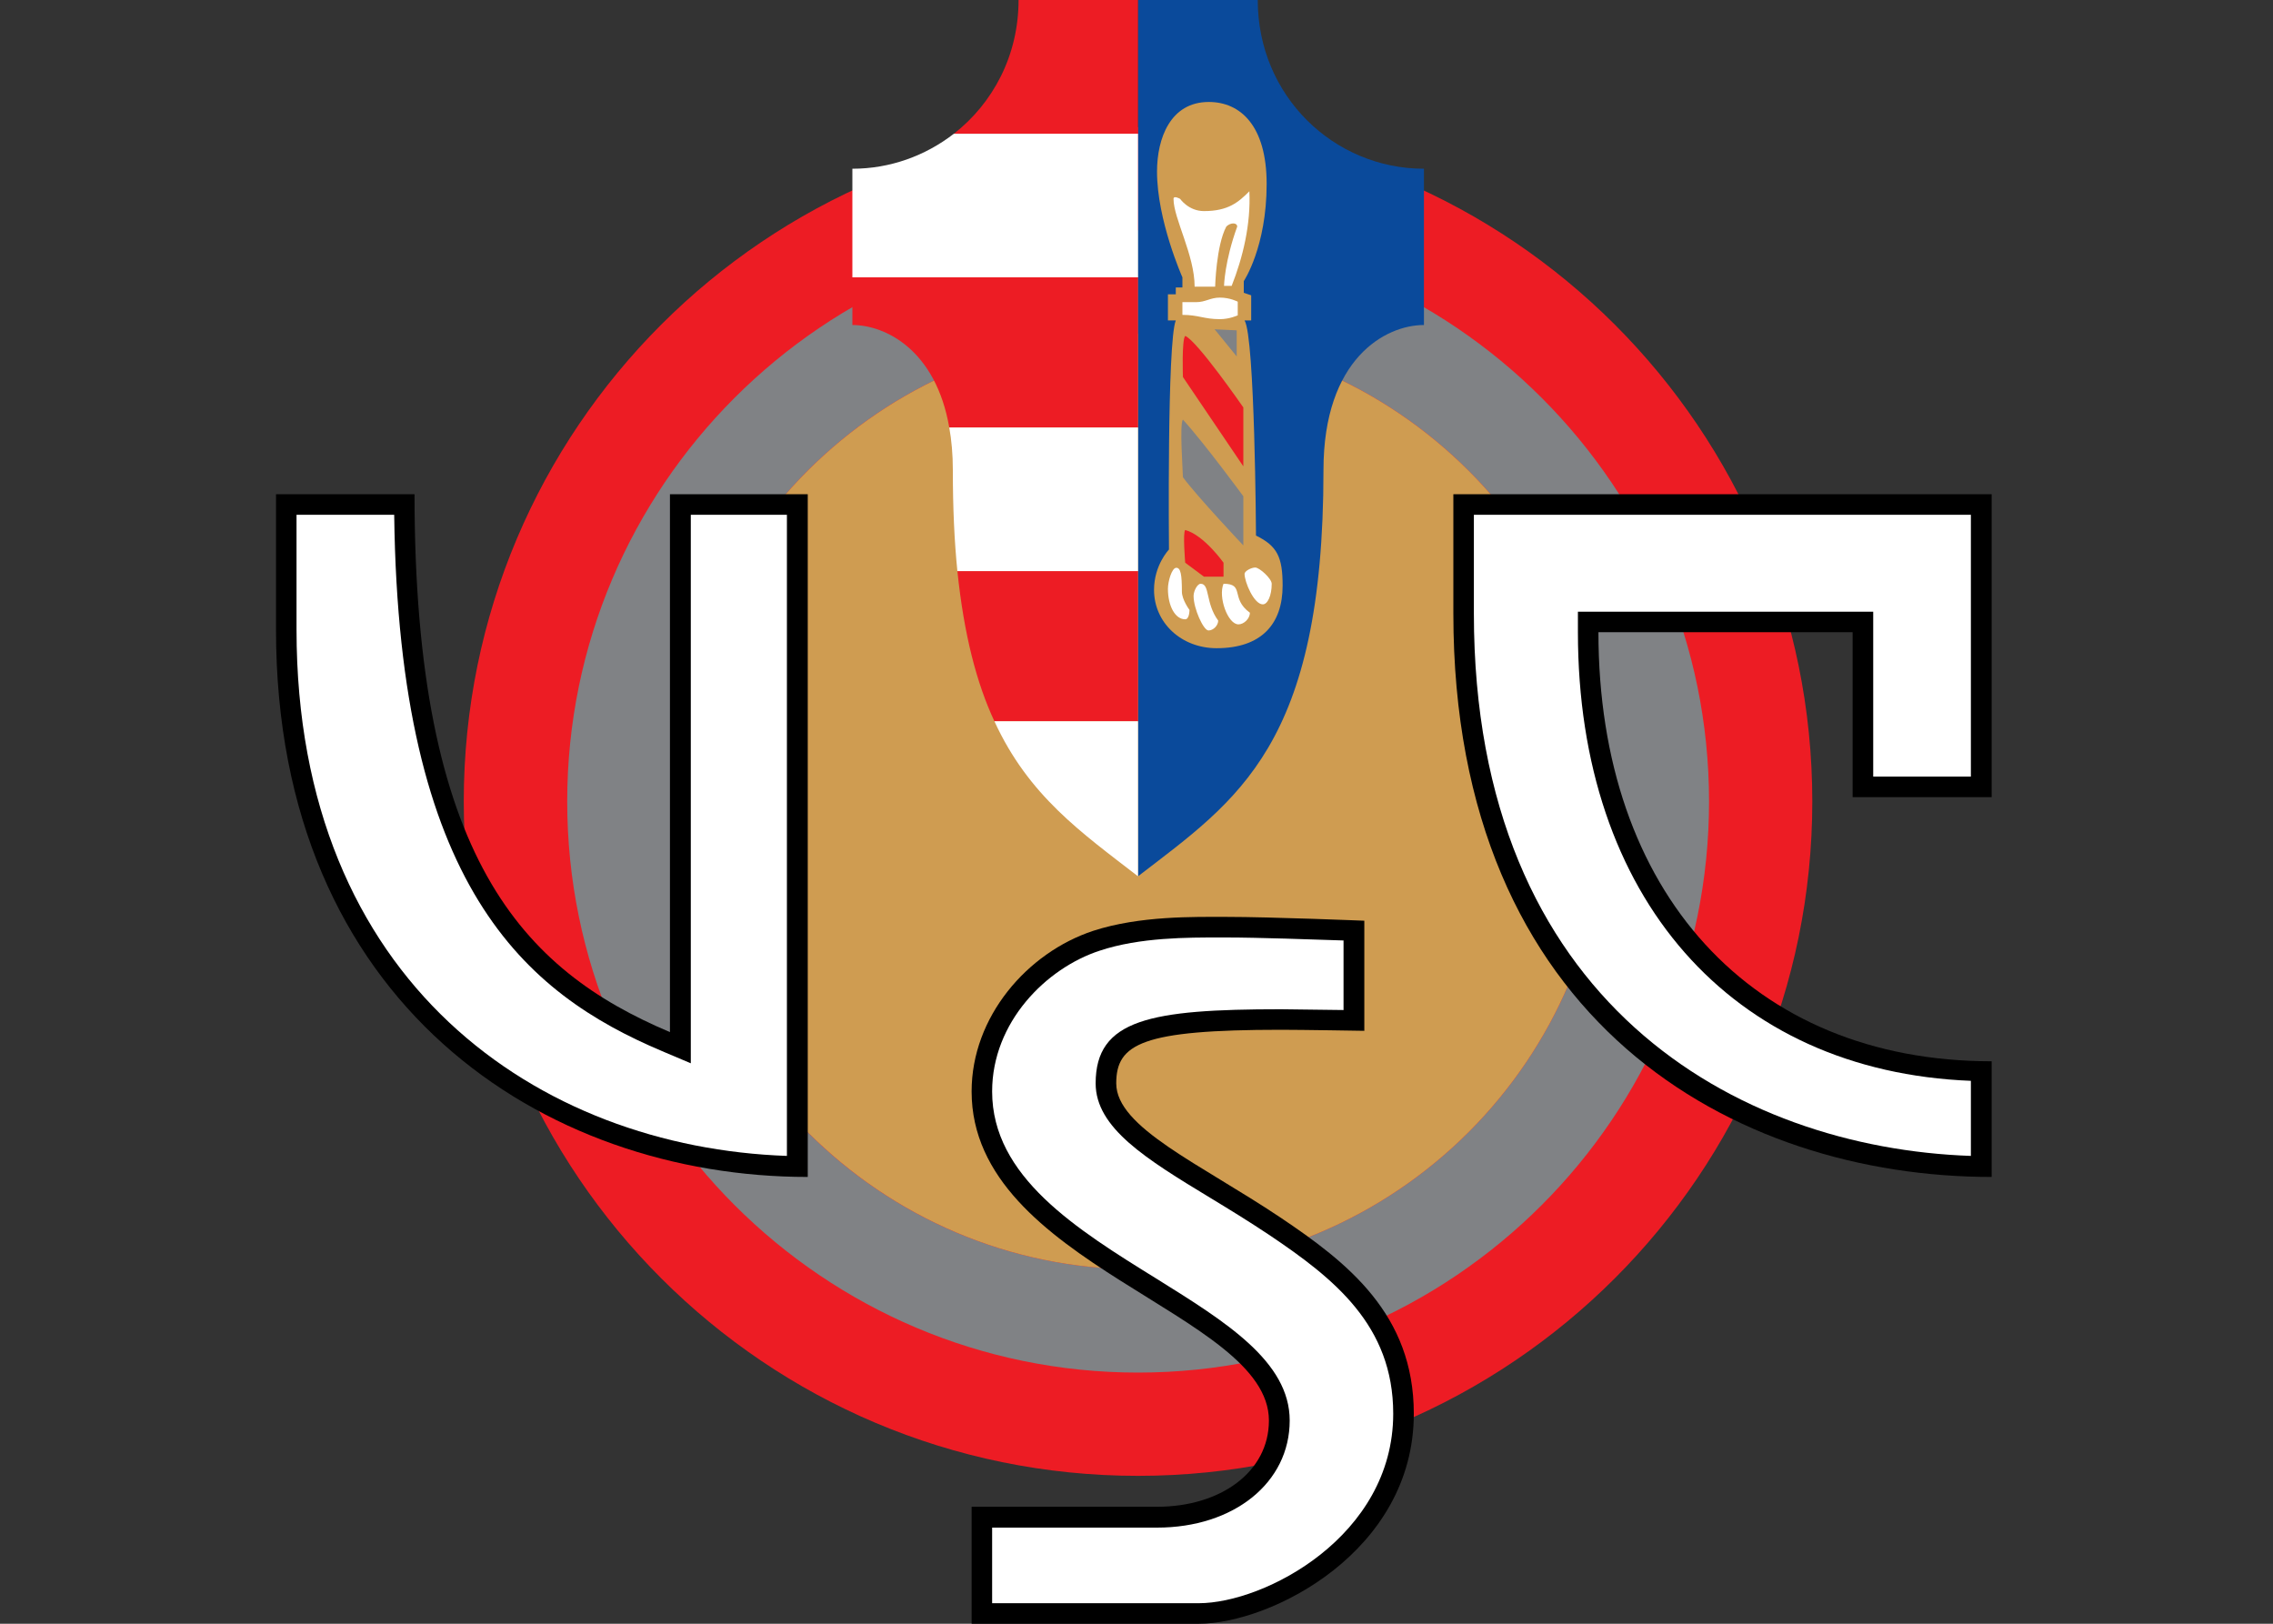 <?xml version="1.0" encoding="UTF-8"?>
<svg xmlns="http://www.w3.org/2000/svg" xmlns:xlink="http://www.w3.org/1999/xlink" width="35pt" height="25pt" viewBox="0 0 35 25" version="1.1">
<rect x="0" y="0" width="35" height="25" fill="#333333" stroke="none"/>
<g id="surface1">
<path style=" stroke:none;fill-rule:nonzero;fill:rgb(92.941%,10.98%,14.118%);fill-opacity:1;" d="M 27.906 12.34 C 27.906 18.074 23.258 22.723 17.523 22.723 C 11.789 22.723 7.141 18.074 7.141 12.34 C 7.141 6.605 11.789 1.957 17.523 1.957 C 23.258 1.957 27.906 6.605 27.906 12.34 Z M 27.906 12.34 "/>
<path style=" stroke:none;fill-rule:nonzero;fill:rgb(50.196%,50.98%,52.157%);fill-opacity:1;" d="M 17.523 3.547 C 12.676 3.547 8.734 7.492 8.734 12.34 C 8.734 17.188 12.676 21.133 17.523 21.133 C 22.375 21.133 26.316 17.188 26.316 12.34 C 26.316 7.492 22.375 3.547 17.523 3.547 Z M 17.523 19.543 C 13.555 19.543 10.324 16.312 10.324 12.34 C 10.324 8.367 13.555 5.137 17.523 5.137 C 21.496 5.137 24.727 8.367 24.727 12.34 C 24.727 16.309 21.496 19.543 17.523 19.543 Z M 17.523 19.543 "/>
<path style=" stroke:none;fill-rule:nonzero;fill:rgb(81.176%,61.176%,31.765%);fill-opacity:1;" d="M 10.324 12.34 C 10.324 16.309 13.555 19.543 17.523 19.543 C 21.496 19.543 24.727 16.309 24.727 12.34 C 24.727 8.367 21.496 5.137 17.523 5.137 C 13.555 5.137 10.324 8.367 10.324 12.34 Z M 10.324 12.34 "/>
<path style=" stroke:none;fill-rule:nonzero;fill:rgb(3.922%,29.02%,60.784%);fill-opacity:1;" d="M 17.523 0 L 17.523 13.492 C 19.062 12.309 20.379 11.477 20.379 7.238 C 20.379 5.523 21.332 5.004 21.926 5.004 L 21.926 2.598 C 20.539 2.598 19.367 1.477 19.367 0 "/>
<path style=" stroke:none;fill-rule:nonzero;fill:rgb(92.941%,10.98%,14.118%);fill-opacity:1;" d="M 15.312 11.105 L 17.523 11.105 L 17.523 8.793 L 14.742 8.793 C 14.844 9.777 15.039 10.52 15.312 11.105 Z M 13.125 5.004 C 13.633 5.004 14.41 5.387 14.617 6.582 L 17.523 6.582 L 17.523 4.27 L 13.125 4.27 Z M 15.684 0 C 15.684 0.855 15.289 1.59 14.688 2.059 L 17.523 2.059 L 17.523 0 Z M 15.684 0 "/>
<path style=" stroke:none;fill-rule:nonzero;fill:rgb(100%,100%,100%);fill-opacity:1;" d="M 14.672 7.238 C 14.672 7.816 14.695 8.328 14.742 8.793 L 17.523 8.793 L 17.523 6.582 L 14.617 6.582 C 14.652 6.777 14.672 6.996 14.672 7.238 Z M 17.523 13.492 L 17.523 11.105 L 15.312 11.105 C 15.84 12.254 16.648 12.816 17.523 13.492 Z M 14.688 2.059 C 14.25 2.398 13.707 2.598 13.125 2.598 L 13.125 4.27 L 17.523 4.27 L 17.523 2.059 Z M 14.688 2.059 "/>
<path style=" stroke:none;fill-rule:nonzero;fill:rgb(81.176%,61.176%,31.765%);fill-opacity:1;" d="M 18.613 1.57 C 18.02 1.57 17.816 2.133 17.816 2.641 C 17.816 3.395 18.207 4.27 18.207 4.27 L 18.207 4.426 L 18.105 4.426 L 18.105 4.531 L 17.984 4.531 L 17.984 4.934 L 18.105 4.934 C 17.969 5.266 18 8.461 18 8.461 C 18 8.461 17.77 8.699 17.77 9.082 C 17.77 9.586 18.188 9.98 18.734 9.98 C 19.418 9.98 19.75 9.613 19.75 9.016 C 19.75 8.578 19.668 8.406 19.34 8.246 C 19.34 8.246 19.324 5.188 19.164 4.934 L 19.266 4.934 L 19.266 4.547 L 19.152 4.508 L 19.152 4.328 C 19.152 4.328 19.504 3.805 19.504 2.832 C 19.504 1.938 19.102 1.57 18.613 1.57 Z M 18.613 1.57 "/>
<path style=" stroke:none;fill-rule:nonzero;fill:rgb(100%,100%,100%);fill-opacity:1;" d="M 18.07 3.062 C 18.07 3.004 18.172 3.062 18.172 3.062 C 18.172 3.062 18.301 3.25 18.539 3.25 C 18.914 3.25 19.07 3.113 19.238 2.945 C 19.262 3.453 19.137 3.969 18.965 4.402 L 18.848 4.402 C 18.848 4.402 18.855 4.027 19.051 3.488 C 19.047 3.422 18.945 3.426 18.883 3.488 C 18.727 3.781 18.711 4.414 18.711 4.414 L 18.395 4.414 C 18.395 3.926 18.07 3.363 18.07 3.062 Z M 18.207 4.652 L 18.207 4.848 C 18.453 4.848 18.539 4.914 18.785 4.914 C 18.934 4.914 19.059 4.855 19.059 4.855 L 19.059 4.645 C 19.059 4.645 18.941 4.582 18.785 4.582 C 18.633 4.582 18.566 4.652 18.418 4.652 C 18.336 4.652 18.207 4.652 18.207 4.652 Z M 18.207 4.652 "/>
<path style=" stroke:none;fill-rule:nonzero;fill:rgb(92.941%,10.98%,14.118%);fill-opacity:1;" d="M 19.145 6.273 L 19.145 7.18 L 18.215 5.805 C 18.215 5.805 18.195 5.227 18.25 5.172 C 18.434 5.246 19.145 6.273 19.145 6.273 Z M 18.25 8.16 C 18.211 8.199 18.25 8.664 18.25 8.664 L 18.539 8.879 L 18.84 8.879 L 18.84 8.664 C 18.84 8.664 18.539 8.238 18.25 8.16 Z M 18.25 8.16 "/>
<path style=" stroke:none;fill-rule:nonzero;fill:rgb(50.196%,50.98%,52.157%);fill-opacity:1;" d="M 19.145 7.641 L 19.145 8.398 C 19.145 8.398 18.434 7.645 18.215 7.348 C 18.215 7.273 18.16 6.516 18.215 6.461 C 18.543 6.82 19.145 7.641 19.145 7.641 Z M 18.703 5.07 L 19.043 5.488 L 19.043 5.086 Z M 18.703 5.07 "/>
<path style=" stroke:none;fill-rule:nonzero;fill:rgb(100%,100%,100%);fill-opacity:1;" d="M 18.199 9.109 C 18.199 9.234 18.316 9.391 18.316 9.391 C 18.316 9.391 18.316 9.535 18.25 9.535 C 18.094 9.535 17.984 9.328 17.984 9.066 C 17.984 8.953 18.043 8.742 18.113 8.742 C 18.18 8.742 18.199 8.844 18.199 9.109 Z M 18.488 8.988 C 18.438 8.988 18.379 9.098 18.379 9.176 C 18.379 9.371 18.531 9.707 18.609 9.707 C 18.684 9.707 18.758 9.629 18.758 9.555 C 18.559 9.285 18.633 8.988 18.488 8.988 Z M 18.84 8.988 C 18.754 9.191 18.906 9.613 19.07 9.613 C 19.152 9.613 19.246 9.527 19.246 9.434 C 18.941 9.211 19.172 8.988 18.84 8.988 Z M 19.164 8.836 C 19.164 8.961 19.309 9.305 19.445 9.305 C 19.52 9.305 19.582 9.168 19.582 8.988 C 19.582 8.91 19.395 8.738 19.328 8.738 C 19.266 8.738 19.164 8.793 19.164 8.836 Z M 19.164 8.836 "/>
<path style=" stroke:none;fill-rule:nonzero;fill:rgb(0%,0%,0%);fill-opacity:1;" d="M 4.25 7.609 L 4.25 9.695 C 4.25 15.461 8.375 18.121 12.438 18.121 L 12.438 7.609 L 10.316 7.609 L 10.316 15.891 C 8.055 14.934 6.383 13.215 6.383 7.609 Z M 4.25 7.609 "/>
<path style=" stroke:none;fill-rule:nonzero;fill:rgb(100%,100%,100%);fill-opacity:1;" d="M 10.637 7.926 C 10.637 8.516 10.637 16.371 10.637 16.371 L 10.195 16.184 C 8.09 15.293 6.141 13.664 6.07 7.926 C 5.691 7.926 4.949 7.926 4.566 7.926 C 4.566 8.383 4.566 9.695 4.566 9.695 C 4.566 15.145 8.309 17.664 12.117 17.797 C 12.117 17.207 12.117 8.508 12.117 7.926 C 11.738 7.926 11.016 7.926 10.637 7.926 Z M 10.637 7.926 "/>
<path style=" stroke:none;fill-rule:nonzero;fill:rgb(0%,0%,0%);fill-opacity:1;" d="M 22.379 7.609 L 22.379 9.445 C 22.379 15.746 26.715 18.121 30.668 18.121 L 30.668 16.34 C 26.969 16.34 24.613 13.73 24.613 9.734 L 28.527 9.734 L 28.527 12.273 L 30.668 12.273 L 30.668 7.609 Z M 22.379 7.609 "/>
<path style=" stroke:none;fill-rule:nonzero;fill:rgb(100%,100%,100%);fill-opacity:1;" d="M 22.695 7.926 C 22.695 8.363 22.695 9.445 22.695 9.445 C 22.695 15.438 26.746 17.672 30.348 17.797 C 30.348 17.453 30.348 16.969 30.348 16.641 C 26.664 16.496 24.297 13.82 24.297 9.734 L 24.297 9.418 L 28.844 9.418 C 28.844 9.418 28.844 11.469 28.844 11.957 C 29.223 11.957 29.969 11.957 30.348 11.957 C 30.348 11.445 30.348 8.438 30.348 7.926 C 29.785 7.926 23.262 7.926 22.695 7.926 Z M 22.695 7.926 "/>
<path style=" stroke:none;fill-rule:nonzero;fill:rgb(0%,0%,0%);fill-opacity:1;" d="M 21.008 14.176 C 21.008 14.176 19.57 14.117 18.883 14.117 C 18.387 14.117 17.551 14.098 16.832 14.332 C 15.816 14.668 14.961 15.656 14.961 16.805 C 14.961 19.477 19.539 20.207 19.539 21.871 C 19.539 22.664 18.793 23.199 17.816 23.199 L 14.961 23.199 L 14.961 25 L 18.457 25 C 19.57 25 21.77 23.887 21.77 21.766 C 21.77 20.238 20.754 19.441 19.711 18.742 C 18.48 17.918 17.188 17.359 17.188 16.68 C 17.188 16.07 17.586 15.855 19.723 15.855 C 20.043 15.855 21.008 15.871 21.008 15.871 Z M 21.008 14.176 "/>
<path style=" stroke:none;fill-rule:nonzero;fill:rgb(100%,100%,100%);fill-opacity:1;" d="M 16.934 14.637 C 16.109 14.906 15.277 15.738 15.277 16.805 C 15.277 18.117 16.57 18.922 17.82 19.695 C 18.867 20.348 19.859 20.961 19.859 21.871 C 19.859 22.828 19 23.52 17.816 23.52 C 17.816 23.52 15.781 23.52 15.277 23.52 C 15.277 23.855 15.277 24.344 15.277 24.684 C 15.805 24.684 18.457 24.684 18.457 24.684 C 19.473 24.684 21.453 23.652 21.453 21.766 C 21.453 20.406 20.543 19.684 19.535 19.008 C 19.23 18.805 18.93 18.621 18.633 18.441 C 17.648 17.844 16.871 17.367 16.871 16.68 C 16.871 15.695 17.711 15.539 19.723 15.539 C 19.723 15.539 20.328 15.547 20.688 15.551 C 20.688 15.223 20.688 14.797 20.688 14.48 C 20.23 14.465 19.367 14.434 18.883 14.434 L 18.785 14.434 C 18.297 14.434 17.555 14.43 16.934 14.637 Z M 16.934 14.637 "/>
</g>
</svg>
